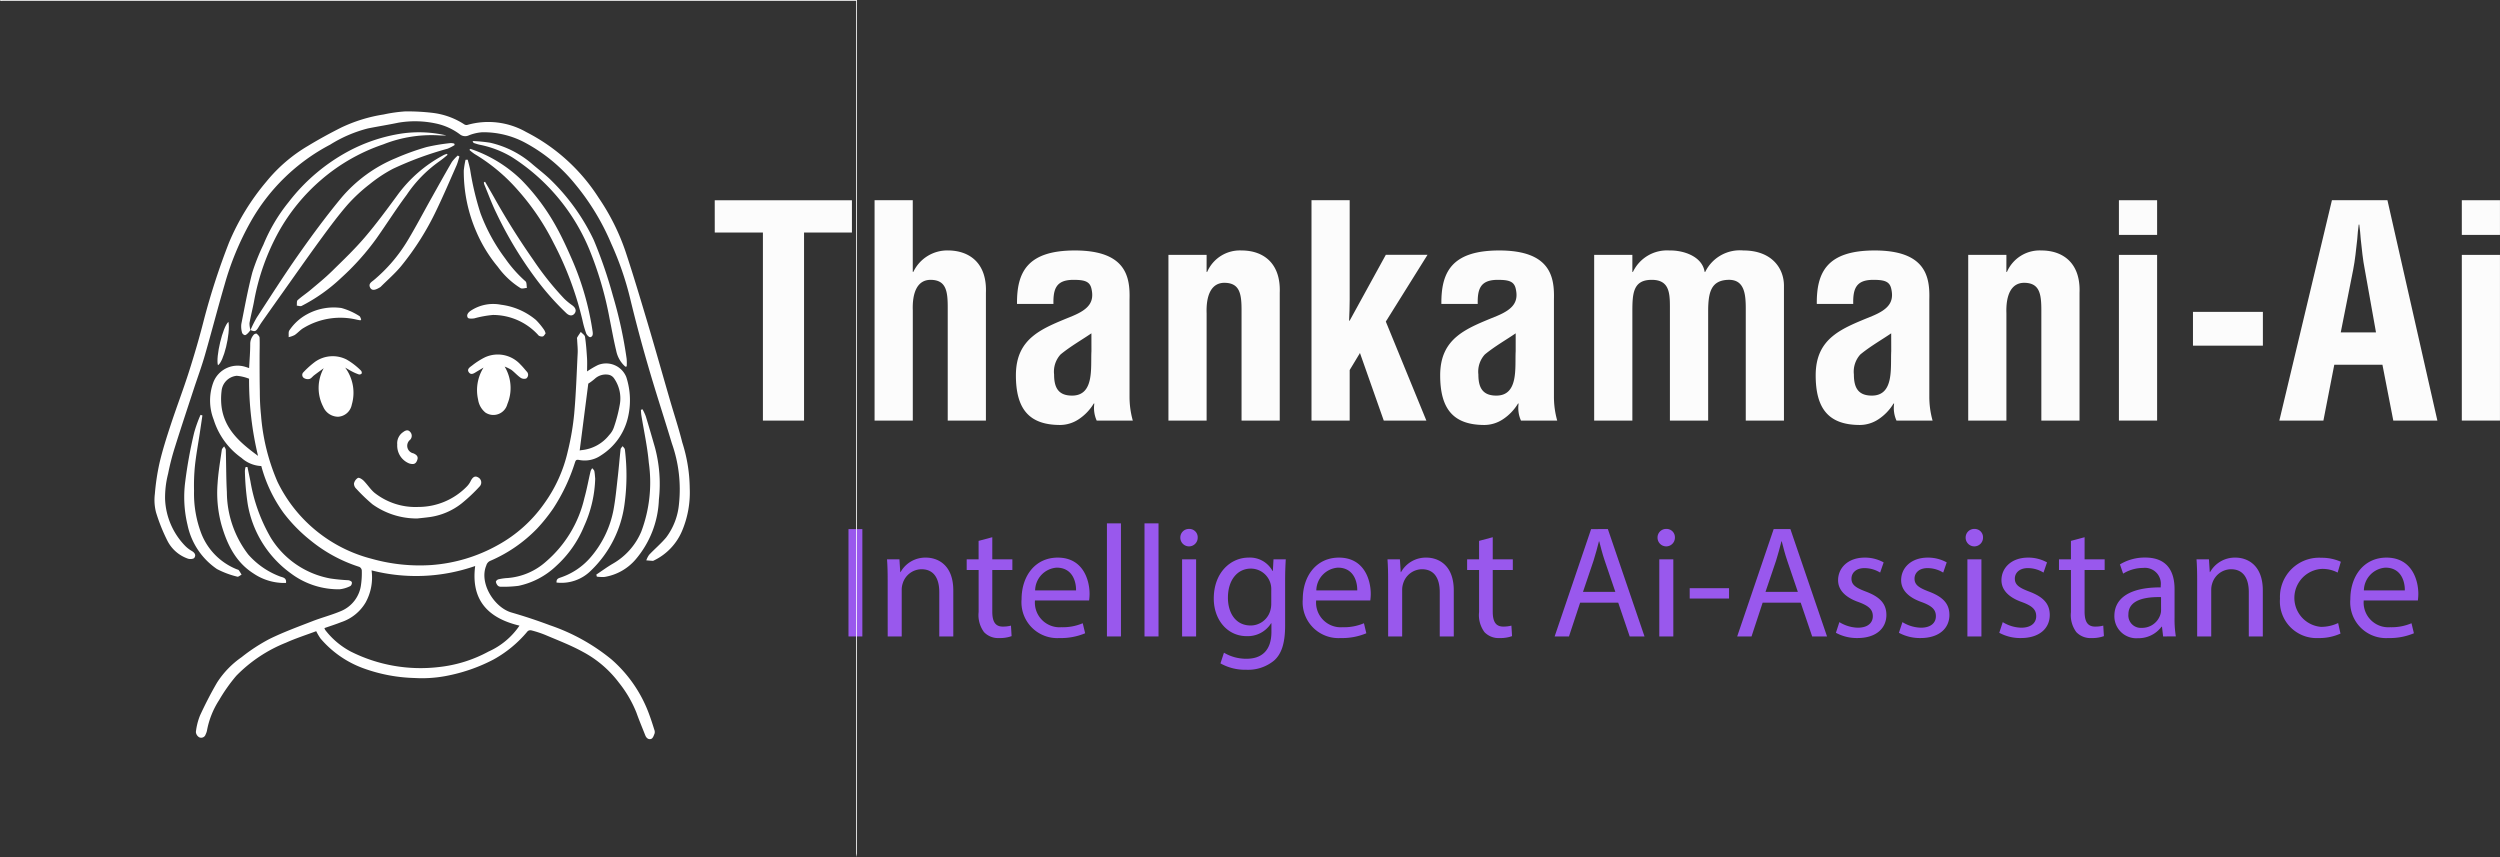 <svg id="Layer_1" data-name="Layer 1" xmlns="http://www.w3.org/2000/svg" viewBox="0 0 306.304 105"><rect x="0" y="0" width="306.304" height="105" fill="#333333" stroke="none"/><path d="M108.658,74.826V87.979h-1.7V74.826Z" transform="translate(-3 -10)" style="fill:#9958ed"/><path d="M111.759,81.09c0-.975-.02-1.776-.078-2.556H113.2l.1,1.561h.039a3.475,3.475,0,0,1,3.123-1.776c1.308,0,3.337.781,3.337,4.02v5.64h-1.717V82.535c0-1.523-.566-2.791-2.186-2.791a2.44,2.44,0,0,0-2.3,1.756,2.475,2.475,0,0,0-.117.8v5.679h-1.717Z" transform="translate(-3 -10)" style="fill:#9958ed"/><path d="M124.577,75.821v2.713h2.459v1.307h-2.459v5.094c0,1.171.332,1.835,1.288,1.835a3.785,3.785,0,0,0,1-.118l.078,1.288a4.19,4.19,0,0,1-1.522.235,2.382,2.382,0,0,1-1.854-.722,3.5,3.5,0,0,1-.664-2.459V79.841h-1.463V78.534H122.9V76.27Z" transform="translate(-3 -10)" style="fill:#9958ed"/><path d="M129.805,83.569a3.027,3.027,0,0,0,3.24,3.279,6.215,6.215,0,0,0,2.615-.488l.293,1.229a7.655,7.655,0,0,1-3.142.586,4.387,4.387,0,0,1-4.645-4.762c0-2.85,1.678-5.094,4.43-5.094,3.084,0,3.9,2.713,3.9,4.45a6.614,6.614,0,0,1-.058.8Zm5.035-1.23c.02-1.092-.448-2.79-2.381-2.79a2.846,2.846,0,0,0-2.634,2.79Z" transform="translate(-3 -10)" style="fill:#9958ed"/><path d="M138.623,74.123h1.717V87.979h-1.717Z" transform="translate(-3 -10)" style="fill:#9958ed"/><path d="M143.227,74.123h1.717V87.979h-1.717Z" transform="translate(-3 -10)" style="fill:#9958ed"/><path d="M149.744,75.879a1.064,1.064,0,0,1-2.128,0,1.046,1.046,0,0,1,1.073-1.073A1.02,1.02,0,0,1,149.744,75.879Zm-1.913,12.1V78.534h1.717v9.445Z" transform="translate(-3 -10)" style="fill:#9958ed"/><path d="M160.534,78.534c-.039.683-.078,1.444-.078,2.595v5.484c0,2.167-.43,3.494-1.347,4.313a5.005,5.005,0,0,1-3.435,1.132,6.1,6.1,0,0,1-3.142-.78l.43-1.308a5.327,5.327,0,0,0,2.771.742c1.757,0,3.044-.918,3.044-3.3V86.36h-.038a3.374,3.374,0,0,1-3.006,1.58c-2.342,0-4.02-1.99-4.02-4.606,0-3.2,2.088-5.015,4.254-5.015a3.143,3.143,0,0,1,2.947,1.639h.039l.078-1.424Zm-1.776,3.727a2.51,2.51,0,0,0-2.5-2.595c-1.639,0-2.81,1.385-2.81,3.571,0,1.854.937,3.4,2.791,3.4a2.513,2.513,0,0,0,2.381-1.757,3,3,0,0,0,.136-.917Z" transform="translate(-3 -10)" style="fill:#9958ed"/><path d="M164.257,83.569a3.027,3.027,0,0,0,3.24,3.279,6.211,6.211,0,0,0,2.615-.488l.293,1.229a7.651,7.651,0,0,1-3.142.586,4.387,4.387,0,0,1-4.645-4.762c0-2.85,1.678-5.094,4.43-5.094,3.084,0,3.9,2.713,3.9,4.45a6.412,6.412,0,0,1-.058.8Zm5.035-1.23c.02-1.092-.448-2.79-2.38-2.79a2.846,2.846,0,0,0-2.635,2.79Z" transform="translate(-3 -10)" style="fill:#9958ed"/><path d="M173.075,81.09c0-.975-.019-1.776-.078-2.556h1.522l.1,1.561h.039a3.472,3.472,0,0,1,3.122-1.776c1.308,0,3.338.781,3.338,4.02v5.64H179.4V82.535c0-1.523-.566-2.791-2.186-2.791a2.439,2.439,0,0,0-2.3,1.756,2.474,2.474,0,0,0-.118.8v5.679h-1.717Z" transform="translate(-3 -10)" style="fill:#9958ed"/><path d="M185.893,75.821v2.713h2.459v1.307h-2.459v5.094c0,1.171.332,1.835,1.288,1.835a3.8,3.8,0,0,0,1-.118l.078,1.288a4.2,4.2,0,0,1-1.523.235,2.382,2.382,0,0,1-1.854-.722,3.505,3.505,0,0,1-.663-2.459V79.841h-1.464V78.534h1.464V76.27Z" transform="translate(-3 -10)" style="fill:#9958ed"/><path d="M196.6,83.842l-1.367,4.137h-1.756l4.469-13.153H200l4.488,13.153h-1.815l-1.405-4.137Zm4.313-1.327-1.289-3.786c-.292-.859-.487-1.64-.683-2.4h-.038c-.2.78-.41,1.58-.664,2.38l-1.288,3.806Z" transform="translate(-3 -10)" style="fill:#9958ed"/><path d="M208.212,75.879a1.064,1.064,0,0,1-2.128,0,1.046,1.046,0,0,1,1.074-1.073A1.019,1.019,0,0,1,208.212,75.879Zm-1.913,12.1V78.534h1.718v9.445Z" transform="translate(-3 -10)" style="fill:#9958ed"/><path d="M214.845,82.066v1.268h-4.82V82.066Z" transform="translate(-3 -10)" style="fill:#9958ed"/><path d="M218.961,83.842,217.6,87.979h-1.757l4.47-13.153h2.049l4.489,13.153H225.03l-1.405-4.137Zm4.313-1.327-1.288-3.786c-.293-.859-.488-1.64-.683-2.4h-.039c-.2.78-.41,1.58-.663,2.38l-1.289,3.806Z" transform="translate(-3 -10)" style="fill:#9958ed"/><path d="M228.364,86.223a4.5,4.5,0,0,0,2.263.683c1.249,0,1.835-.624,1.835-1.405,0-.82-.488-1.269-1.756-1.737-1.7-.6-2.5-1.542-2.5-2.674,0-1.522,1.229-2.771,3.259-2.771a4.706,4.706,0,0,1,2.322.586l-.429,1.249a3.669,3.669,0,0,0-1.932-.547c-1.015,0-1.581.585-1.581,1.288,0,.781.566,1.132,1.8,1.6,1.639.624,2.478,1.443,2.478,2.849,0,1.659-1.288,2.83-3.532,2.83a5.386,5.386,0,0,1-2.654-.644Z" transform="translate(-3 -10)" style="fill:#9958ed"/><path d="M236.089,86.223a4.5,4.5,0,0,0,2.264.683c1.249,0,1.835-.624,1.835-1.405,0-.82-.488-1.269-1.757-1.737-1.7-.6-2.5-1.542-2.5-2.674,0-1.522,1.23-2.771,3.259-2.771a4.707,4.707,0,0,1,2.323.586l-.43,1.249a3.663,3.663,0,0,0-1.932-.547c-1.014,0-1.58.585-1.58,1.288,0,.781.566,1.132,1.795,1.6,1.639.624,2.479,1.443,2.479,2.849,0,1.659-1.288,2.83-3.533,2.83a5.392,5.392,0,0,1-2.654-.644Z" transform="translate(-3 -10)" style="fill:#9958ed"/><path d="M245.962,75.879a1.064,1.064,0,0,1-2.128,0,1.046,1.046,0,0,1,1.074-1.073A1.019,1.019,0,0,1,245.962,75.879Zm-1.913,12.1V78.534h1.718v9.445Z" transform="translate(-3 -10)" style="fill:#9958ed"/><path d="M248.38,86.223a4.5,4.5,0,0,0,2.264.683c1.249,0,1.835-.624,1.835-1.405,0-.82-.489-1.269-1.757-1.737-1.7-.6-2.5-1.542-2.5-2.674,0-1.522,1.229-2.771,3.259-2.771a4.706,4.706,0,0,1,2.322.586l-.429,1.249a3.669,3.669,0,0,0-1.932-.547c-1.015,0-1.581.585-1.581,1.288,0,.781.566,1.132,1.8,1.6,1.639.624,2.478,1.443,2.478,2.849,0,1.659-1.288,2.83-3.532,2.83a5.386,5.386,0,0,1-2.654-.644Z" transform="translate(-3 -10)" style="fill:#9958ed"/><path d="M258.408,75.821v2.713h2.459v1.307h-2.459v5.094c0,1.171.332,1.835,1.288,1.835a3.794,3.794,0,0,0,1-.118l.078,1.288a4.194,4.194,0,0,1-1.522.235,2.379,2.379,0,0,1-1.854-.722,3.5,3.5,0,0,1-.664-2.459V79.841h-1.464V78.534h1.464V76.27Z" transform="translate(-3 -10)" style="fill:#9958ed"/><path d="M268.027,87.979l-.136-1.19h-.058a3.518,3.518,0,0,1-2.889,1.405,2.69,2.69,0,0,1-2.888-2.713c0-2.283,2.029-3.532,5.679-3.512v-.2a1.948,1.948,0,0,0-2.147-2.186,4.709,4.709,0,0,0-2.459.7l-.39-1.132a5.865,5.865,0,0,1,3.1-.839c2.888,0,3.591,1.971,3.591,3.864v3.533a13.3,13.3,0,0,0,.156,2.263Zm-.253-4.82c-1.874-.039-4,.293-4,2.127a1.52,1.52,0,0,0,1.62,1.64,2.349,2.349,0,0,0,2.283-1.581,1.783,1.783,0,0,0,.1-.547Z" transform="translate(-3 -10)" style="fill:#9958ed"/><path d="M272.2,81.09c0-.975-.02-1.776-.078-2.556h1.522l.1,1.561h.039a3.475,3.475,0,0,1,3.123-1.776c1.307,0,3.337.781,3.337,4.02v5.64h-1.717V82.535c0-1.523-.566-2.791-2.186-2.791a2.44,2.44,0,0,0-2.3,1.756,2.475,2.475,0,0,0-.117.8v5.679H272.2Z" transform="translate(-3 -10)" style="fill:#9958ed"/><path d="M289.761,87.628a6.327,6.327,0,0,1-2.713.547,4.488,4.488,0,0,1-4.7-4.821,4.8,4.8,0,0,1,5.074-5.016,5.724,5.724,0,0,1,2.381.489l-.39,1.327a3.975,3.975,0,0,0-1.991-.449,3.561,3.561,0,0,0-.058,7.1,4.873,4.873,0,0,0,2.107-.469Z" transform="translate(-3 -10)" style="fill:#9958ed"/><path d="M292.607,83.569a3.027,3.027,0,0,0,3.24,3.279,6.211,6.211,0,0,0,2.615-.488l.293,1.229a7.651,7.651,0,0,1-3.142.586,4.387,4.387,0,0,1-4.645-4.762c0-2.85,1.678-5.094,4.43-5.094,3.084,0,3.9,2.713,3.9,4.45a6.412,6.412,0,0,1-.058.8Zm5.036-1.23c.019-1.092-.449-2.79-2.381-2.79a2.846,2.846,0,0,0-2.635,2.79Z" transform="translate(-3 -10)" style="fill:#9958ed"/><path d="M90.57,34.533h16.81v3.959h-5.867V61.529h-5.04V38.492h-5.9Z" transform="translate(-3 -10)" style="fill:#fcfcfc"/><path d="M110.154,61.529v-27h4.679v8.782h.072a4.6,4.6,0,0,1,4.212-2.627c2.663,0,4.823,1.548,4.679,5.183V61.529h-4.679V47.635c0-1.98-.217-3.276-1.98-3.347s-2.376,1.583-2.3,3.743v13.5Z" transform="translate(-3 -10)" style="fill:#fcfcfc"/><path d="M137.369,61.529a3.748,3.748,0,0,1-.288-2.088h-.072a6.058,6.058,0,0,1-1.872,1.944,4.168,4.168,0,0,1-2.232.684c-3.78,0-5.435-1.907-5.435-6.083,0-4.643,3.276-5.759,6.947-7.271,1.979-.828,2.7-1.728,2.3-3.383-.216-.9-.936-1.044-2.2-1.044-2.124,0-2.484,1.115-2.448,2.951h-4.463c-.036-3.851,1.224-6.551,7.091-6.551,6.371,0,6.767,3.348,6.695,6.011V58.686a10.837,10.837,0,0,0,.4,2.843Zm-.648-10.69c-1.152.791-2.556,1.583-3.78,2.591a3.122,3.122,0,0,0-.792,2.448c0,1.548.468,2.592,2.2,2.592,2.772,0,2.268-3.492,2.376-5.436Z" transform="translate(-3 -10)" style="fill:#fcfcfc"/><path d="M150.833,43.315h.072a4.362,4.362,0,0,1,4.212-2.627c2.663,0,4.823,1.548,4.679,5.183V61.529h-4.679V48c0-1.98-.217-3.276-1.98-3.348s-2.376,1.584-2.3,3.744V61.529h-4.679v-20.3h4.679Z" transform="translate(-3 -10)" style="fill:#fcfcfc"/><path d="M163.686,61.529v-27h4.679v12.2c0,.864-.036,1.692-.072,2.556h.072l4.427-8.063H177.9L172.792,49.4l4.968,12.13h-5.219l-2.916-8.279-1.26,2.088v6.191Z" transform="translate(-3 -10)" style="fill:#fcfcfc"/><path d="M189.352,61.529a3.757,3.757,0,0,1-.288-2.088h-.072a6.058,6.058,0,0,1-1.872,1.944,4.162,4.162,0,0,1-2.231.684c-3.78,0-5.436-1.907-5.436-6.083,0-4.643,3.276-5.759,6.947-7.271,1.98-.828,2.7-1.728,2.3-3.383-.216-.9-.936-1.044-2.2-1.044-2.123,0-2.484,1.115-2.447,2.951H179.6c-.036-3.851,1.224-6.551,7.091-6.551,6.372,0,6.768,3.348,6.7,6.011V58.686a10.837,10.837,0,0,0,.4,2.843Zm-.648-10.69c-1.152.791-2.556,1.583-3.78,2.591a3.125,3.125,0,0,0-.791,2.448c0,1.548.468,2.592,2.195,2.592,2.772,0,2.268-3.492,2.376-5.436Z" transform="translate(-3 -10)" style="fill:#fcfcfc"/><path d="M203,43.315h.071a4.62,4.62,0,0,1,4.464-2.627c1.728-.036,4.031.72,4.32,2.627h.071a4.724,4.724,0,0,1,4.68-2.627c3.456,0,4.967,2.16,4.967,4.319V61.529h-4.679V47.815c0-1.836-.18-3.635-2.232-3.527-2.015.108-2.376,1.511-2.376,3.887V61.529H207.6V47.563c0-1.8-.144-3.312-2.3-3.275-2.2.035-2.3,1.655-2.3,3.887V61.529h-4.68v-20.3H203Z" transform="translate(-3 -10)" style="fill:#fcfcfc"/><path d="M235.36,61.529a3.757,3.757,0,0,1-.288-2.088H235a6.058,6.058,0,0,1-1.872,1.944,4.168,4.168,0,0,1-2.232.684c-3.779,0-5.435-1.907-5.435-6.083,0-4.643,3.276-5.759,6.947-7.271,1.98-.828,2.7-1.728,2.3-3.383-.216-.9-.936-1.044-2.2-1.044-2.123,0-2.484,1.115-2.448,2.951h-4.463c-.036-3.851,1.224-6.551,7.091-6.551,6.371,0,6.767,3.348,6.695,6.011V58.686a10.837,10.837,0,0,0,.4,2.843Zm-.648-10.69c-1.152.791-2.556,1.583-3.78,2.591a3.125,3.125,0,0,0-.791,2.448c0,1.548.467,2.592,2.2,2.592,2.772,0,2.268-3.492,2.376-5.436Z" transform="translate(-3 -10)" style="fill:#fcfcfc"/><path d="M248.824,43.315h.072a4.362,4.362,0,0,1,4.212-2.627c2.663,0,4.823,1.548,4.679,5.183V61.529h-4.679V48c0-1.98-.216-3.276-1.98-3.348s-2.376,1.584-2.3,3.744V61.529h-4.679v-20.3h4.679Z" transform="translate(-3 -10)" style="fill:#fcfcfc"/><path d="M262.613,38.78V34.533h4.679V38.78Zm0,22.749v-20.3h4.679v20.3Z" transform="translate(-3 -10)" style="fill:#fcfcfc"/><path d="M271.686,52.351v-4.14h8.566v4.14Z" transform="translate(-3 -10)" style="fill:#fcfcfc"/><path d="M282.269,61.529l6.443-27h6.8l6.119,27h-5.4L294.9,54.69H289l-1.332,6.839Zm7.523-10.8h4.32l-1.368-7.667c-.252-1.259-.36-2.483-.5-3.743-.036-.612-.108-1.224-.18-1.8h-.072c-.072.575-.144,1.187-.18,1.8-.144,1.26-.252,2.484-.5,3.743Z" transform="translate(-3 -10)" style="fill:#fcfcfc"/><path d="M304.625,38.78V34.533H309.3V38.78Zm0,22.749v-20.3H309.3v20.3Z" transform="translate(-3 -10)" style="fill:#fcfcfc"/><path d="M107.9,115q0-31.266,0-62.531V10.107H3.512c-.171,0-.341,0-.512,0,.017-.034.032-.1.051-.1.136-.008.273,0,.41,0H108V10.8q0,51.872,0,103.744A2.232,2.232,0,0,1,107.9,115Z" transform="translate(-3 -10)" style="fill:#fff"/><path d="M35.016,67.1a3.86,3.86,0,0,1-2.419-.992,9.019,9.019,0,0,1-3.416-4.694,6.414,6.414,0,0,1-.026-4.611,3.186,3.186,0,0,1,3.976-1.834c.11.035.219.072.391.129.052-1.017.137-1.992.136-2.967A1.694,1.694,0,0,1,34.1,51c.069-.084.3-.158.349-.114.152.13.349.317.356.488.031.783,0,1.568,0,2.353,0,1.427,0,2.854.029,4.281a28.053,28.053,0,0,0,.147,2.872A25.391,25.391,0,0,0,37,69.034a17.719,17.719,0,0,0,11.551,9.432,21.693,21.693,0,0,0,7.257.767,19.557,19.557,0,0,0,8.233-2.473,16.848,16.848,0,0,0,5.679-5.124,17.553,17.553,0,0,0,2.852-6.366,31.823,31.823,0,0,0,.782-4.6c.221-2.457.3-4.926.423-7.39.027-.54-.04-1.083-.063-1.624,0-.1-.038-.225,0-.3.132-.239.3-.462.447-.691.179.2.482.38.515.6.131.869.193,1.749.248,2.628.033.526.006,1.057.006,1.615a10.962,10.962,0,0,1,1.322-.779A2.66,2.66,0,0,1,79.734,56.2a9.189,9.189,0,0,1,.167,5.1A7.5,7.5,0,0,1,76.622,65.8a3.492,3.492,0,0,1-2.67.554c-.3-.049-.4-.013-.5.294a22.779,22.779,0,0,1-2.667,5.644,20.7,20.7,0,0,1-1.972,2.461,17.665,17.665,0,0,1-5.772,3.974.864.864,0,0,0-.462.564c-.9,2.134.962,5.139,3.093,5.755,1.591.46,3.169.982,4.718,1.566A24.172,24.172,0,0,1,77.929,90.8,16.362,16.362,0,0,1,82.59,97.67c.21.57.393,1.149.575,1.729a.76.76,0,0,1,.042.449c-.092.245-.2.584-.394.669-.325.142-.615-.068-.753-.42-.364-.93-.755-1.852-1.089-2.793a14.44,14.44,0,0,0-2.152-3.677,13.424,13.424,0,0,0-4.382-3.749c-1.487-.823-3.095-1.431-4.663-2.1a13.242,13.242,0,0,0-1.684-.548.52.52,0,0,0-.447.114,14.5,14.5,0,0,1-4.215,3.481,20.722,20.722,0,0,1-5.347,1.908,15.8,15.8,0,0,1-4.289.337,19.794,19.794,0,0,1-6.184-1.16,12.529,12.529,0,0,1-5.341-3.684,6.992,6.992,0,0,1-.525-.893c-1.217.458-2.489.863-3.7,1.408a17.638,17.638,0,0,0-6.1,4.067,20.608,20.608,0,0,0-2.1,2.977,10.289,10.289,0,0,0-1.49,3.763,1.961,1.961,0,0,1-.157.431.569.569,0,0,1-.782.357A.825.825,0,0,1,27,99.684a7.6,7.6,0,0,1,.517-2.045c.633-1.369,1.325-2.718,2.085-4.021a11.072,11.072,0,0,1,3-3.1,21.47,21.47,0,0,1,3.433-2.239c1.688-.83,3.467-1.48,5.224-2.162,1.167-.454,2.391-.767,3.541-1.257A4.041,4.041,0,0,0,47.239,81.6a10.048,10.048,0,0,0,.087-1.727.557.557,0,0,0-.3-.418,18.184,18.184,0,0,1-5.945-3.214,18.93,18.93,0,0,1-3.346-3.411A17.469,17.469,0,0,1,35.016,67.1Zm13.507,12.78a6.319,6.319,0,0,1-.739,3.958A5.458,5.458,0,0,1,44.8,86.228c-.669.267-1.358.483-2.052.727a1.3,1.3,0,0,0,.1.232,9.639,9.639,0,0,0,3.111,2.634,19.043,19.043,0,0,0,10.815,1.906,16.358,16.358,0,0,0,6.084-1.9,9.018,9.018,0,0,0,3.791-3.174c-3.851-.912-5.971-3.126-5.429-7.306A21.934,21.934,0,0,1,48.523,79.883ZM74.024,65.2a1,1,0,0,1,.252-.052,4.9,4.9,0,0,0,3.367-1.852,2.555,2.555,0,0,0,.591-1,17.794,17.794,0,0,0,.688-2.64,4.282,4.282,0,0,0-.71-3.333,1.07,1.07,0,0,0-.654-.41,1.987,1.987,0,0,0-1.688.5,6.273,6.273,0,0,1-.793.59Zm-39.408.659a39.713,39.713,0,0,1-1.1-9.458A5.353,5.353,0,0,0,32,56.043a2.059,2.059,0,0,0-1.853,1.864,7.963,7.963,0,0,0,0,1.933C30.519,62.649,32.5,64.3,34.616,65.855Z" transform="translate(-3 -10)" style="fill:#fff"/><path d="M87.508,69.831a12.078,12.078,0,0,1-.923,5.175,7.069,7.069,0,0,1-3.5,3.68.209.209,0,0,1-.095.033c-.269-.018-.537-.041-.805-.063a2.738,2.738,0,0,1,.35-.684c.688-.726,1.464-1.374,2.1-2.14a8.014,8.014,0,0,0,1.555-4.08,16.9,16.9,0,0,0-.874-7.435c-.95-3.157-1.984-6.29-2.9-9.456q-1.2-4.114-2.207-8.283a37.738,37.738,0,0,0-2.322-6.736,29.148,29.148,0,0,0-4.413-7.276,20.174,20.174,0,0,0-6.095-5.061,10.77,10.77,0,0,0-5.306-1.3,5.53,5.53,0,0,0-1.62.373,1.04,1.04,0,0,1-1.082-.1,7.468,7.468,0,0,0-2.98-1.351,12.113,12.113,0,0,0-4.582-.095c-1.235.258-2.482.453-3.72.7a16.282,16.282,0,0,0-4.638,1.991,23.924,23.924,0,0,0-9.77,9.5,34.914,34.914,0,0,0-3.136,7.558c-.855,2.923-1.615,5.874-2.459,8.8-.4,1.381-.9,2.731-1.349,4.1-.779,2.38-1.571,4.755-2.318,7.144a29.9,29.9,0,0,0-.819,3.2,11.835,11.835,0,0,0-.375,3.1,8.7,8.7,0,0,0,2.467,5.762,3.859,3.859,0,0,0,.784.606c.374.212.579.516.329.859-.11.15-.56.177-.792.091a4.455,4.455,0,0,1-2.488-2.161,21.949,21.949,0,0,1-1.406-3.5,6.032,6.032,0,0,1-.148-2.248,27.968,27.968,0,0,1,.584-3.859c.372-1.569.864-3.112,1.369-4.645.715-2.171,1.534-4.308,2.228-6.486.668-2.1,1.29-4.215,1.83-6.35A85.044,85.044,0,0,1,31.068,39.7a28.909,28.909,0,0,1,4.571-7.451,18.982,18.982,0,0,1,5.085-4.369c1.315-.8,2.677-1.543,4.055-2.238a18.754,18.754,0,0,1,5.215-1.614,17.943,17.943,0,0,1,2.642-.378,26.109,26.109,0,0,1,3.305.171,9.056,9.056,0,0,1,3.968,1.431.5.5,0,0,0,.367.049,9.352,9.352,0,0,1,7.182.869,22.836,22.836,0,0,1,8.889,8.061,27.087,27.087,0,0,1,3.292,6.584c.959,2.89,1.827,5.81,2.7,8.728.941,3.162,1.834,6.337,2.754,9.5.5,1.722,1.066,3.427,1.5,5.165A18.969,18.969,0,0,1,87.508,69.831Z" transform="translate(-3 -10)" style="fill:#fff"/><path d="M33.693,50.433a14.343,14.343,0,0,1,.762-1.524c1.708-2.617,3.385-5.257,5.183-7.811,1.661-2.359,3.381-4.688,5.223-6.908a17.461,17.461,0,0,1,6.625-4.812,30.728,30.728,0,0,1,3.776-1.359,23.346,23.346,0,0,1,2.953-.489,1.588,1.588,0,0,1,.435.06l.061.175a5.366,5.366,0,0,1-.876.455,41.4,41.4,0,0,0-6.7,2.466,17.384,17.384,0,0,0-2.865,1.9,19.968,19.968,0,0,0-2.69,2.5c-1.155,1.331-2.208,2.754-3.25,4.178-1.555,2.125-3.064,4.283-4.59,6.429q-1.312,1.845-2.616,3.7c-.156.221-.3.449-.441.682-.317.539-.467.6-.99.361Z" transform="translate(-3 -10)" style="fill:#fff"/><path d="M33.692,50.432a3.2,3.2,0,0,1-.308.384c-.113.106-.265.255-.387.244a.485.485,0,0,1-.34-.3,2.731,2.731,0,0,1-.091-1.053c.419-2.118.808-4.247,1.352-6.333a25.55,25.55,0,0,1,1.353-3.394,20.88,20.88,0,0,1,3.1-5.229A22.957,22.957,0,0,1,45.749,28.5a20.344,20.344,0,0,1,6.087-2.079,14.751,14.751,0,0,1,5.847.171,7.762,7.762,0,0,1-.778,0,16.019,16.019,0,0,0-6.957,1.1,22.875,22.875,0,0,0-7.6,4.344,23.513,23.513,0,0,0-5.2,6.361,27.864,27.864,0,0,0-3.015,8.486c-.166.908-.408,1.8-.566,2.712a2.709,2.709,0,0,0,.125.842Z" transform="translate(-3 -10)" style="fill:#fff"/><path d="M79.627,54.93A3.5,3.5,0,0,1,78.5,52.976c-.319-1.32-.553-2.66-.823-3.991A42.916,42.916,0,0,0,75.2,40.546a24.573,24.573,0,0,0-9.454-11.28,12.272,12.272,0,0,0-4-1.537c-.242-.054-.478-.138-.715-.213-.022-.007-.031-.055-.13-.239a19.475,19.475,0,0,1,2.158.21,11.949,11.949,0,0,1,5.253,2.7c.765.646,1.568,1.257,2.274,1.963a25.551,25.551,0,0,1,5.162,7.258,55.586,55.586,0,0,1,2.341,6.808,53.358,53.358,0,0,1,1.688,7.735,5.93,5.93,0,0,1,.007.943Z" transform="translate(-3 -10)" style="fill:#fff"/><path d="M45.292,55.037a5.185,5.185,0,0,1,.807,4.55,1.815,1.815,0,0,1-1.666,1.473A2,2,0,0,1,42.6,59.836a5,5,0,0,1,.064-4.723c-.393.289-.79.573-1.178.868-.19.144-.341.375-.551.444a.88.88,0,0,1-.65-.081.453.453,0,0,1-.106-.74,11,11,0,0,1,1.4-1.258,3.749,3.749,0,0,1,3.879-.3,8.412,8.412,0,0,1,1.76,1.353.393.393,0,0,1,.1.357.368.368,0,0,1-.337.123,5.437,5.437,0,0,1-.829-.354C45.862,55.377,45.58,55.2,45.292,55.037Z" transform="translate(-3 -10)" style="fill:#fff"/><path d="M64.832,54.916a5.106,5.106,0,0,1,.329,4.6,1.768,1.768,0,0,1-2.677,1.039,2.507,2.507,0,0,1-.907-1.6,5.2,5.2,0,0,1,.667-3.92q-.394.236-.79.47c-.328.193-.717.529-1.018.1-.282-.4.2-.656.442-.849a8.908,8.908,0,0,1,1.538-.977,3.765,3.765,0,0,1,4.369.9c.267.261.5.556.746.839a.555.555,0,0,1-.06.856.787.787,0,0,1-.7-.1c-.4-.28-.728-.666-1.12-.961A4.754,4.754,0,0,0,64.832,54.916Z" transform="translate(-3 -10)" style="fill:#fff"/><path d="M60.632,28.238a16.4,16.4,0,0,1,6.243,3.8A26.174,26.174,0,0,1,71.1,37.687c.767,1.369,1.417,2.809,2.045,4.25a34.574,34.574,0,0,1,2.463,8.673c.049.321.037.632-.286.7-.132.028-.422-.259-.5-.456a12.35,12.35,0,0,1-.464-1.65,40.223,40.223,0,0,0-3.535-9.443,29.7,29.7,0,0,0-4.446-6.544,21.95,21.95,0,0,0-5.234-4.35,5.846,5.846,0,0,1-.632-.5Z" transform="translate(-3 -10)" style="fill:#fff"/><path d="M57.835,28.971a12.622,12.622,0,0,1-1.044.827,15.714,15.714,0,0,0-3.965,4.077c-1.3,1.741-2.464,3.582-3.716,5.359a30.838,30.838,0,0,1-4.317,4.821,20.868,20.868,0,0,1-4.839,3.426c-.153.076-.392-.02-.592-.036.03-.227-.026-.547.1-.665.5-.453,1.071-.823,1.587-1.258.872-.734,1.761-1.454,2.574-2.25,1.385-1.356,2.793-2.7,4.053-4.171,1.412-1.648,2.7-3.405,3.988-5.155A16.69,16.69,0,0,1,57.4,28.978a2.744,2.744,0,0,1,.36-.128Z" transform="translate(-3 -10)" style="fill:#fff"/><path d="M76.06,80.4c.671-.446,1.321-.926,2.016-1.332a8.174,8.174,0,0,0,3.5-3.95,17.1,17.1,0,0,0,.916-8.431c-.169-1.952-.6-3.88-.913-5.82-.034-.216-.038-.437-.056-.656l.2-.065a6.329,6.329,0,0,1,.4.856c.39,1.277.76,2.56,1.128,3.843a17.334,17.334,0,0,1,.477,6.364,11.941,11.941,0,0,1-2.879,7.368,6.348,6.348,0,0,1-3.785,2.112,5.023,5.023,0,0,1-.938-.039Z" transform="translate(-3 -10)" style="fill:#fff"/><path d="M33.318,67.217c.122.582.248,1.163.363,1.745a20.575,20.575,0,0,0,2.5,6.928,10.858,10.858,0,0,0,7.3,4.988,21.889,21.889,0,0,0,2.186.211c.161.019.4.123.44.245a.5.5,0,0,1-.173.466,3.848,3.848,0,0,1-1.328.4,9.712,9.712,0,0,1-5.961-1.943,13.191,13.191,0,0,1-5.3-8.533,31.579,31.579,0,0,1-.34-4,2.033,2.033,0,0,1,.086-.5Z" transform="translate(-3 -10)" style="fill:#fff"/><path d="M27.8,60.9q-.165,1.115-.331,2.229c-.2,1.32-.446,2.635-.587,3.961a24.86,24.86,0,0,0-.107,3.052,13.733,13.733,0,0,0,.906,5.264,7.764,7.764,0,0,0,4.34,4.348c.078.031.182.045.226.1.131.173.238.365.354.549-.178.09-.393.3-.528.251a10.832,10.832,0,0,1-2.49-.933,8.662,8.662,0,0,1-3.608-5.409,14.579,14.579,0,0,1-.285-5.257,55.683,55.683,0,0,1,1.1-6.05,16.266,16.266,0,0,1,.781-2.177Z" transform="translate(-3 -10)" style="fill:#fff"/><path d="M54.133,73.524a9.327,9.327,0,0,1-5.494-1.734,21.343,21.343,0,0,1-2-1.921.852.852,0,0,1-.268-.628,1.044,1.044,0,0,1,.483-.686c.166-.066.518.16.7.343.461.466.821,1.04,1.313,1.465a8.081,8.081,0,0,0,5.389,1.749,8.3,8.3,0,0,0,5.936-2.5,2.543,2.543,0,0,0,.49-.7c.26-.5.542-.639.908-.417a.7.7,0,0,1,.194,1.087,20.356,20.356,0,0,1-2.256,2.123,8.145,8.145,0,0,1-3.778,1.632C55.154,73.423,54.558,73.476,54.133,73.524Z" transform="translate(-3 -10)" style="fill:#fff"/><path d="M38.041,81.424a6.738,6.738,0,0,1-3.965-1.149c-2.217-1.407-3.261-3.6-3.953-6.007a14.845,14.845,0,0,1-.464-5.041c.086-1.376.325-2.744.518-4.113.022-.154.186-.287.284-.43.072.148.2.294.206.444.051,1.72.036,3.443.13,5.16a12.619,12.619,0,0,0,2.619,7.65,9.744,9.744,0,0,0,3.858,2.678C37.6,80.752,38.136,80.747,38.041,81.424Z" transform="translate(-3 -10)" style="fill:#fff"/><path d="M75.925,68.649a15.044,15.044,0,0,1-1.364,5.826,13.49,13.49,0,0,1-3.425,4.877,9.532,9.532,0,0,1-4.611,2.426,14.286,14.286,0,0,1-2.125.109.554.554,0,0,1-.382-.109.906.906,0,0,1-.258-.489c-.01-.1.174-.279.3-.307a6.431,6.431,0,0,1,1.153-.163,7.96,7.96,0,0,0,4.681-2.009A14.564,14.564,0,0,0,74.6,71.022c.306-1.087.5-2.205.763-3.307a1.451,1.451,0,0,1,.2-.352c.09.119.233.228.258.359C75.888,68.071,75.9,68.429,75.925,68.649Z" transform="translate(-3 -10)" style="fill:#fff"/><path d="M59.292,29.18c-.122.374-.212.761-.37,1.119-.8,1.817-1.579,3.645-2.441,5.432a33.65,33.65,0,0,1-4.337,6.877c-.753.911-1.663,1.693-2.5,2.531a.841.841,0,0,1-.166.107c-.561.34-.929.359-1.119.009-.262-.483.152-.7.443-.938a19.169,19.169,0,0,0,4.147-4.857c1.023-1.7,1.943-3.461,2.913-5.192.828-1.478,1.649-2.959,2.5-4.421a4.932,4.932,0,0,1,.729-.792Z" transform="translate(-3 -10)" style="fill:#fff"/><path d="M71.189,81.376c-.041-.492.287-.541.571-.644a8.348,8.348,0,0,0,3.547-2.387,12.449,12.449,0,0,0,2.87-5.931c.244-1.333.367-2.689.521-4.037.127-1.11.213-2.224.338-3.334.015-.136.166-.256.253-.384.094.139.258.272.272.419a25.89,25.89,0,0,1-.046,6.709,13.77,13.77,0,0,1-4.094,8.106A5.128,5.128,0,0,1,71.189,81.376Z" transform="translate(-3 -10)" style="fill:#fff"/><path d="M60.306,29.57c.1.4.212.793.294,1.2a34.741,34.741,0,0,0,1.272,5.362,22.077,22.077,0,0,0,3.047,5.565,15.614,15.614,0,0,0,2.465,2.772c.166.137.121.531.173.807-.263.015-.59.139-.777.027A9.942,9.942,0,0,1,64,42.7a17.46,17.46,0,0,1-2.6-4.218,18.522,18.522,0,0,1-1.577-7.592,11.417,11.417,0,0,1,.215-1.314Z" transform="translate(-3 -10)" style="fill:#fff"/><path d="M62.429,32.267c.344.595.692,1.187,1.031,1.785a89.057,89.057,0,0,0,4.865,7.769A36.4,36.4,0,0,0,72.134,46.6a8.061,8.061,0,0,0,.977.806c.413.3.537.657.3.987s-.625.342-1.01-.013a33.1,33.1,0,0,1-3.867-4.4,47.616,47.616,0,0,1-4.713-7.864c-.565-1.152-1.005-2.365-1.5-3.552a.969.969,0,0,1-.036-.231Z" transform="translate(-3 -10)" style="fill:#fff"/><path d="M69.848,50.85c-.1.121-.185.306-.326.369a.718.718,0,0,1-.455-.066c-.084-.03-.144-.132-.212-.2a7.5,7.5,0,0,0-5.468-2.363,12.806,12.806,0,0,0-2.27.415c-.269.043-.717.062-.8-.079-.2-.317.024-.622.34-.843a4.966,4.966,0,0,1,3.743-.744A8.226,8.226,0,0,1,68.662,49.2a8.6,8.6,0,0,1,1.03,1.253A1.765,1.765,0,0,1,69.848,50.85Z" transform="translate(-3 -10)" style="fill:#fff"/><path d="M47.16,49.249c-.159-.03-.32-.051-.477-.09A8.712,8.712,0,0,0,40.22,50.17c-.409.222-.722.614-1.114.877a3.047,3.047,0,0,1-.742.262c.025-.281-.05-.632.09-.831a6.107,6.107,0,0,1,2.159-1.969,6.825,6.825,0,0,1,4.218-.772,8.077,8.077,0,0,1,2.192.981c.116.058.156.269.232.409Z" transform="translate(-3 -10)" style="fill:#fff"/><path d="M51.671,64.472a1.651,1.651,0,0,1,.722-1.531c.265-.2.588-.345.862-.022a.692.692,0,0,1-.013.97.941.941,0,0,0,.4,1.652c.318.137.627.342.5.76-.166.549-.452.638-.994.485A2.342,2.342,0,0,1,51.671,64.472Z" transform="translate(-3 -10)" style="fill:#fff"/><path d="M30.99,49.433c.267,1.428-.6,4.954-1.288,5.315C29.412,53.739,30.29,50.023,30.99,49.433Z" transform="translate(-3 -10)" style="fill:#fff"/></svg>